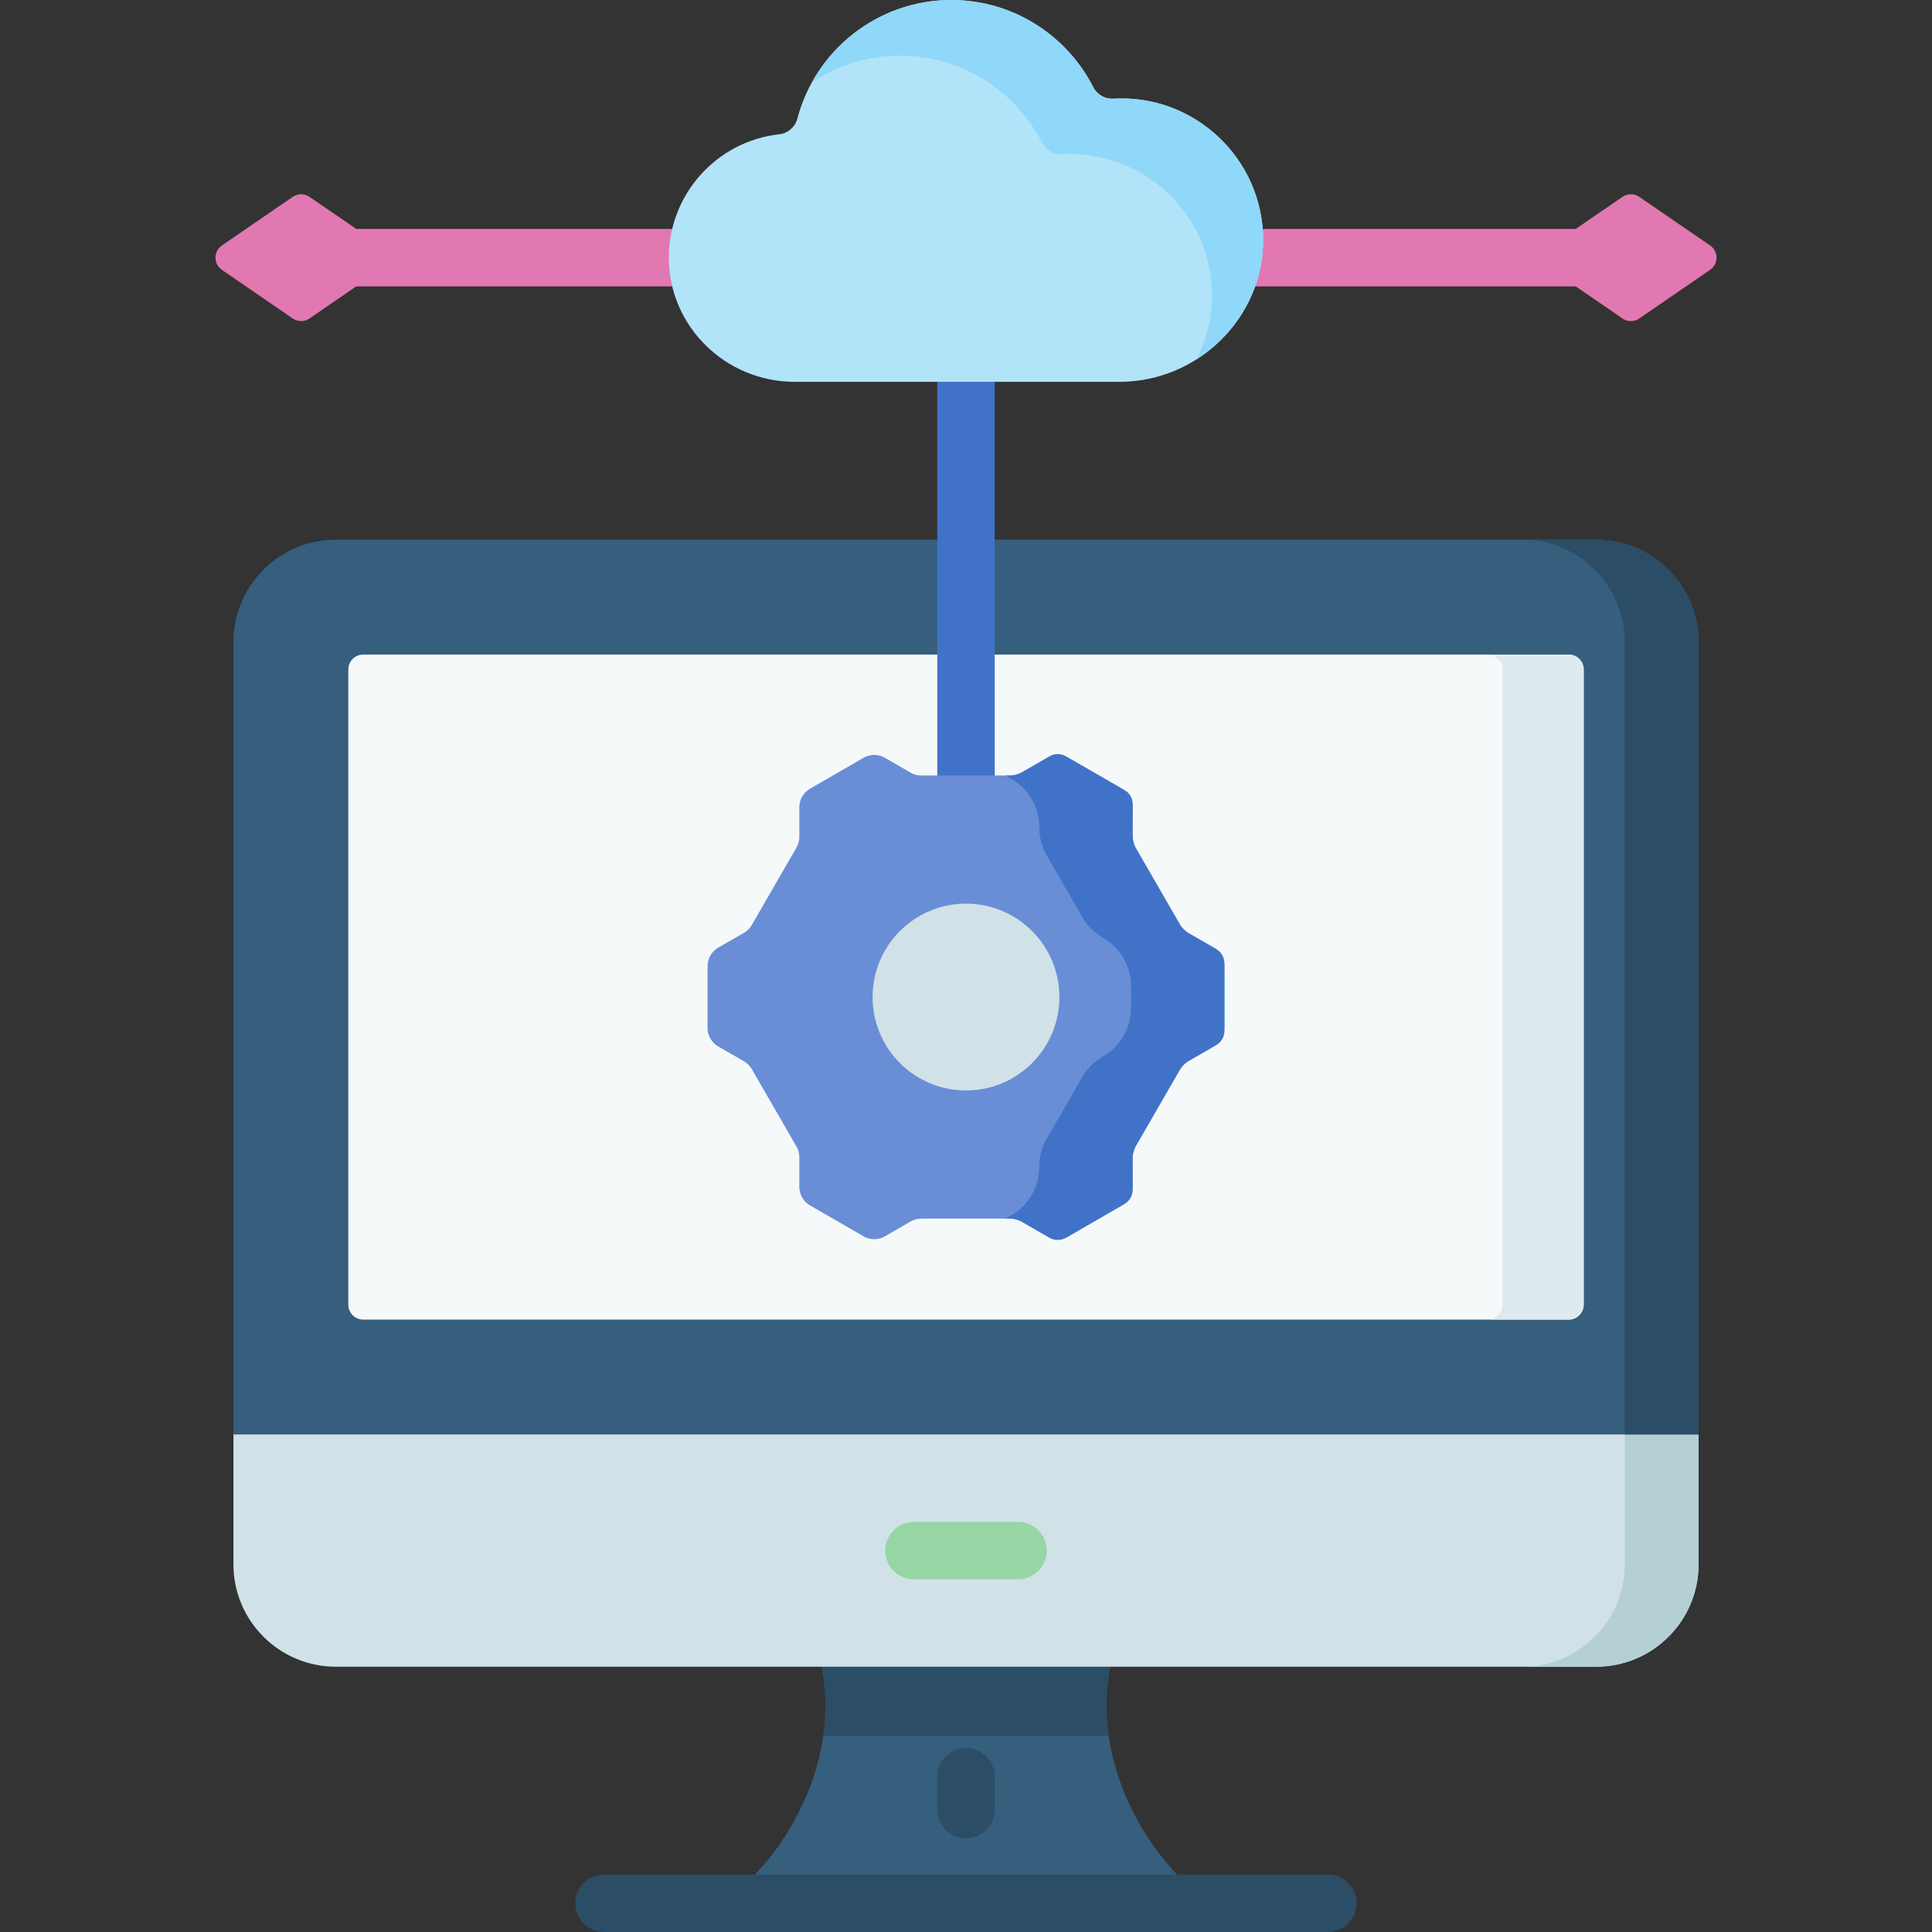 <svg id="Capa_1" enable-background="new 0 0 512 512" height="512" viewBox="0 0 512 512" width="512" xmlns="http://www.w3.org/2000/svg"><rect x="0" y="0" width="512" height="512" fill="#333333" stroke="none"/><g><g><path d="m196.546 75.896h-111.336c-4.204 0-7.611-3.407-7.611-7.611s3.407-7.611 7.611-7.611h111.336c4.204 0 7.611 3.407 7.611 7.611s-3.407 7.611-7.611 7.611z" fill="#e278b1"/></g><g><path d="m77.582 84.402-18.77-12.881c-2.272-1.559-2.272-4.912 0-6.471l18.77-12.881c1.338-.918 3.103-.918 4.441 0l23.484 16.117-23.484 16.116c-1.338.919-3.103.919-4.441 0z" fill="#e278b1"/></g><g><path d="m426.79 75.896h-111.336c-4.204 0-7.611-3.407-7.611-7.611s3.407-7.611 7.611-7.611h111.336c4.204 0 7.611 3.407 7.611 7.611s-3.406 7.611-7.611 7.611z" fill="#e278b1"/></g><g><path d="m434.418 84.402 18.77-12.881c2.272-1.559 2.272-4.912 0-6.471l-18.77-12.881c-1.338-.918-3.103-.918-4.441 0l-23.484 16.117 23.484 16.117c1.338.918 3.103.918 4.441-.001z" fill="#e278b1"/></g><path d="m294.231 441.696-13.886-15.625h-53.661l-8.915 15.625c4.946 24.6-9.076 50.548-26.504 62.693h129.469c-17.427-12.146-31.449-38.093-26.503-62.693z" fill="#365e7d"/><path d="m218.184 460.016h75.633c-.869-6.035-.812-12.219.414-18.32l-13.886-15.625h-53.661l-8.915 15.625c1.227 6.101 1.284 12.284.415 18.32z" fill="#2b4d66"/><g><path d="m351.925 512h-191.85c-4.204 0-7.611-3.407-7.611-7.612s3.407-7.611 7.611-7.611h191.85c4.204 0 7.612 3.407 7.612 7.611s-3.408 7.612-7.612 7.612z" fill="#2b4d66"/></g><g><path d="m256.001 487.172c-4.204 0-7.612-3.407-7.612-7.611v-8.681c0-4.204 3.407-7.612 7.612-7.612 4.204 0 7.611 3.407 7.611 7.612v8.681c0 4.203-3.407 7.611-7.611 7.611z" fill="#2b4d66"/></g><path d="m450.141 380.153-19.558-15.625h-354.288l-14.436 15.625v34.384c0 14.999 12.159 27.158 27.158 27.158h333.965c14.999 0 27.158-12.159 27.158-27.158v-34.384z" fill="#d0e2e7"/><path d="m430.583 364.528v50.009c0 14.999-12.159 27.158-27.158 27.158h19.558c14.999 0 27.158-12.159 27.158-27.158v-34.384z" fill="#b4d0d5"/><g><path d="m269.784 418.536h-27.567c-4.204 0-7.611-3.407-7.611-7.611s3.407-7.612 7.611-7.612h27.567c4.204 0 7.612 3.407 7.612 7.612s-3.408 7.611-7.612 7.611z" fill="#95d6a4"/></g><path d="m450.141 380.153h-388.282v-209.975c0-14.999 12.159-27.158 27.158-27.158h333.965c14.999 0 27.158 12.159 27.158 27.158v209.975z" fill="#365e7d"/><path d="m422.982 143.02h-19.558c14.999 0 27.158 12.159 27.158 27.158v209.975h19.558v-209.975c.001-14.999-12.158-27.158-27.158-27.158z" fill="#2b4d66"/><path d="m96.274 349.707c-2.191 0-3.968-1.777-3.968-3.968v-168.305c0-2.191 1.777-3.968 3.968-3.968h319.453c2.191 0 3.968 1.777 3.968 3.968v168.305c0 2.191-1.777 3.968-3.968 3.968z" fill="#f6f9f9"/><path d="m415.726 173.466h-21.523c2.191 0 3.968 1.777 3.968 3.968v168.305c0 2.192-1.777 3.968-3.968 3.968h21.523c2.192 0 3.968-1.776 3.968-3.968v-168.305c0-2.191-1.776-3.968-3.968-3.968z" fill="#dfeaef"/><g><path d="m256 223.277c-4.204 0-7.611-3.407-7.611-7.611v-134.773c0-4.204 3.407-7.612 7.611-7.612s7.612 3.407 7.612 7.612v134.772c-.001 4.204-3.408 7.612-7.612 7.612z" fill="#4073c8"/></g><path d="m312.774 245.139c.497.861 1.213 1.576 2.075 2.072l6.807 3.919c1.752 1.009 2.832 2.876 2.832 4.898v16.404c0 2.022-1.08 3.889-2.832 4.898l-6.807 3.919c-.862.496-1.578 1.211-2.075 2.072l-11.854 20.532c-.497.861-.758 1.839-.757 2.833l.01 7.855c.003 2.022-1.075 3.891-2.826 4.902l-14.206 8.202c-1.751 1.011-3.908 1.009-5.658-.004l-6.797-3.936c-.861-.498-1.837-.761-2.832-.761h-23.708c-.995 0-1.971.262-2.832.761l-6.797 3.936c-1.749 1.013-3.907 1.014-5.658.004l-14.206-8.202c-1.751-1.011-2.828-2.88-2.826-4.902l.01-7.855c.001-.995-.26-1.972-.757-2.833l-11.854-20.532c-.497-.861-1.213-1.576-2.075-2.072l-6.807-3.919c-1.752-1.009-2.832-2.876-2.832-4.898v-16.404c0-2.022 1.08-3.889 2.832-4.898l6.807-3.919c.862-.496 1.578-1.211 2.075-2.072l11.854-20.532c.497-.861.758-1.838.757-2.833l-.01-7.855c-.003-2.022 1.075-3.891 2.826-4.902l14.206-8.202c1.751-1.011 3.908-1.009 5.658.004l6.797 3.936c.861.498 1.838.761 2.832.761h23.708c.995 0 1.971-.262 2.832-.761l6.797-3.936c1.75-1.013 3.907-1.014 5.658-.004l14.206 8.202c1.751 1.011 2.828 2.88 2.826 4.902l-.01 7.855c-.001.994.26 1.972.757 2.833z" fill="#698ed5"/><g><path d="m315.198 247.412c-1.09-.628-1.995-1.532-2.624-2.621l-11.452-19.835c-.629-1.089-.959-2.325-.958-3.583l.011-8.336c.002-1.475-.784-2.839-2.062-3.576l-15.736-9.085c-1.277-.738-2.852-.737-4.128.003l-7.214 4.177c-1.089.63-2.324.962-3.582.962h-.925l1.42.82c4.624 2.67 7.47 7.606 7.463 12.946-.003 2.627.686 5.208 2 7.483l9.363 16.216c1.313 2.275 3.204 4.163 5.48 5.473 4.628 2.664 7.48 7.597 7.48 12.936v5.678c0 5.34-2.852 10.272-7.48 12.936-2.276 1.31-4.167 3.198-5.48 5.473l-9.363 16.216c-1.313 2.275-2.003 4.856-2 7.483.007 5.34-2.839 10.276-7.463 12.946l-1.42.82h.924c1.258 0 2.494.332 3.582.962l7.097 4.11c1.349.781 3.012.782 4.362.003l15.502-8.95c1.35-.779 2.181-2.22 2.179-3.779l-.011-8.201c-.002-1.258.329-2.494.958-3.583l11.452-19.835c.629-1.089 1.534-1.993 2.624-2.621l7.107-4.091c1.351-.778 2.184-2.218 2.184-3.776v-17.9c0-1.559-.833-2.999-2.184-3.776z" fill="#4073c8"/></g><circle cx="256" cy="264.23" fill="#d0e2e7" r="24.755"/><path d="m252.102 0c16.39 0 30.626 9.393 37.609 23.078 1.016 1.992 3.103 3.203 5.336 3.071 21.303-1.255 39.601 15.734 39.706 37.306.101 20.754-17.307 37.734-38.062 37.734h-86.098c-18.195 0-33.275-14.581-33.345-32.776-.065-16.714 12.513-30.973 29.275-32.83 2.307-.256 4.192-1.932 4.785-4.176 4.776-18.057 21.255-31.407 40.794-31.407z" fill="#b1e4f9"/><g><path d="m295.047 26.15c-2.232.132-4.319-1.079-5.336-3.071-6.983-13.686-21.219-23.079-37.609-23.079-15.898 0-29.768 8.838-36.959 21.858 6.702-4.486 14.752-7.108 23.405-7.108 16.39 0 30.626 9.393 37.609 23.078 1.016 1.992 3.103 3.203 5.336 3.071 21.303-1.255 39.601 15.734 39.706 37.306.03 6.119-1.472 11.905-4.124 17.029 10.601-6.722 17.743-18.47 17.678-31.779-.105-21.571-18.403-38.56-39.706-37.305z" fill="#90d8f9"/></g></g></svg>